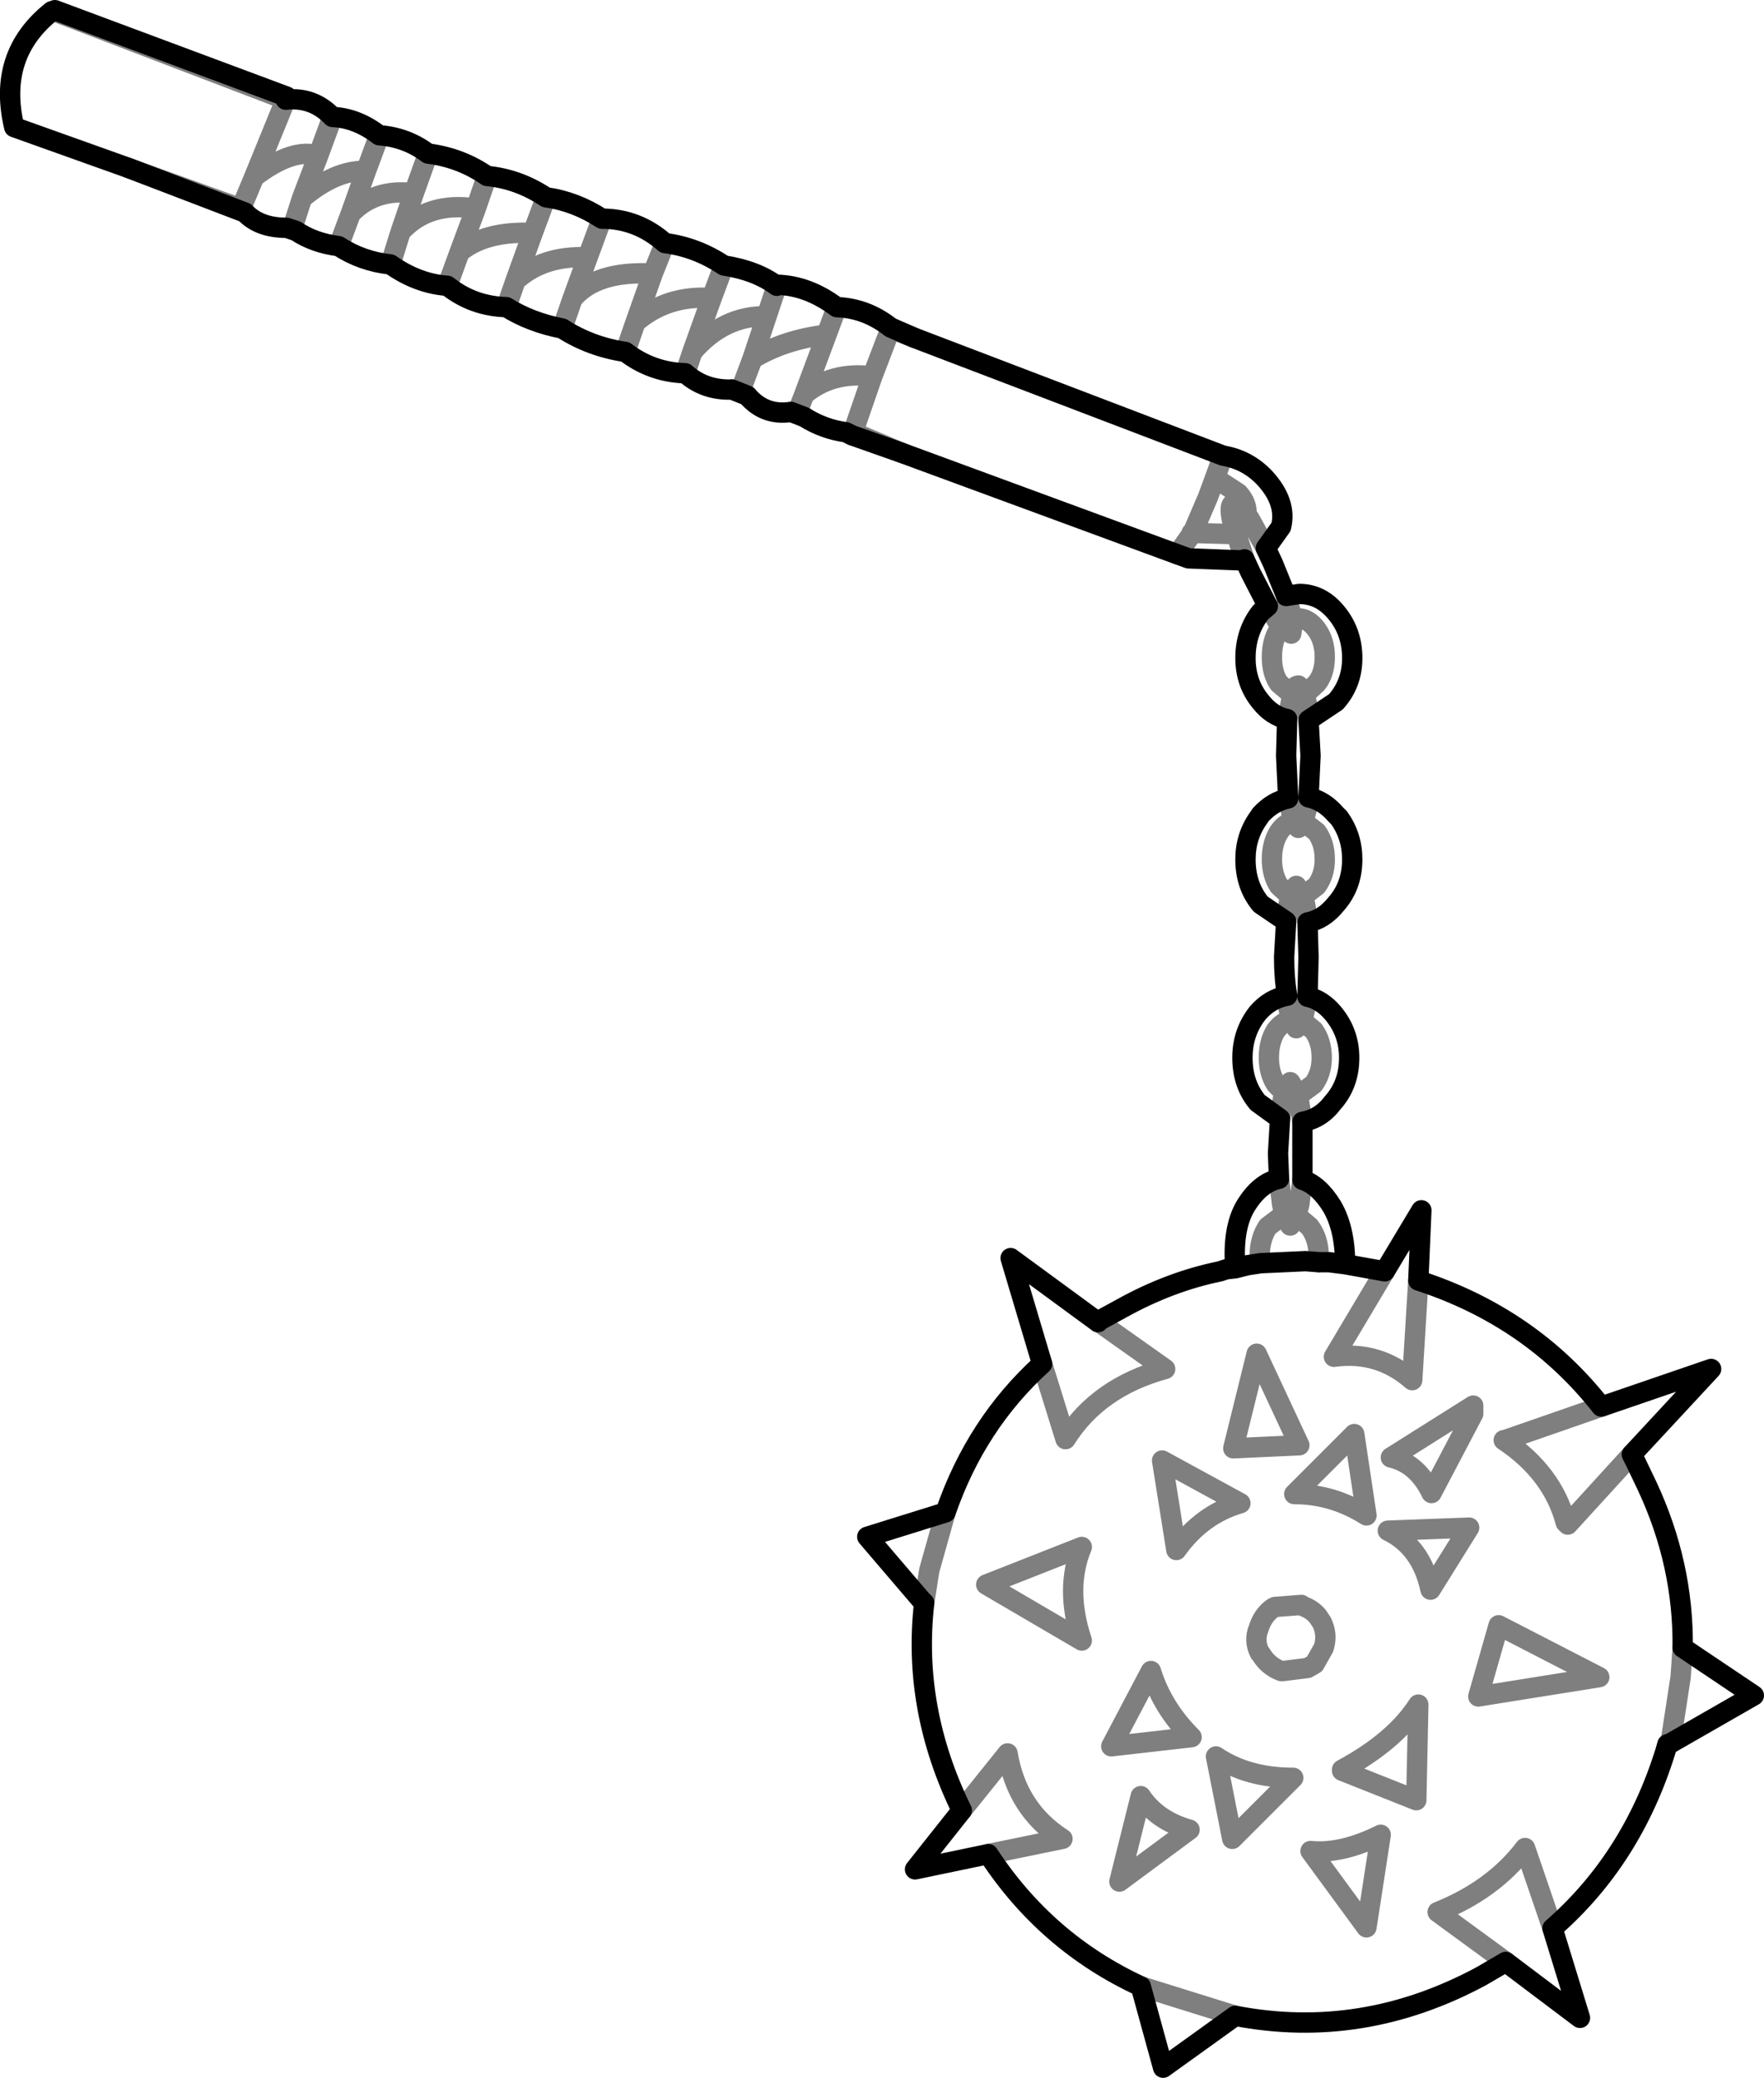 <?xml version="1.0" encoding="UTF-8" standalone="no"?>
<svg xmlns:xlink="http://www.w3.org/1999/xlink" height="102.15px" width="86.75px" xmlns="http://www.w3.org/2000/svg">
  <g transform="matrix(1.0, 0.0, 0.0, 1.0, -319.0, -356.0)">
    <path d="M348.6 366.75 L347.9 368.65 347.15 370.7 Q348.3 369.3 351.1 369.45 L351.7 367.95 M345.85 365.7 L345.2 367.45 344.35 369.8 Q345.7 368.55 347.9 368.65 M354.6 369.05 L354.0 370.65 353.05 373.3 Q354.6 371.5 356.7 371.55 L357.2 370.05 M325.3 364.25 L330.85 366.25 331.5 364.7 333.05 360.9 321.65 356.55 M330.85 366.25 L330.95 366.3 331.05 366.45 M333.1 367.2 L333.4 367.15 333.85 365.75 334.65 363.65 Q333.4 363.25 331.5 364.7 M333.55 367.35 L333.4 367.15 M333.85 365.75 Q335.5 364.35 337.0 364.4 L337.65 362.65 M334.65 363.65 L335.35 361.75 M338.2 369.0 L338.7 367.4 339.35 365.5 Q337.45 365.25 336.25 366.5 L335.65 368.1 M341.0 370.05 L341.6 368.4 342.4 366.25 Q340.05 365.9 338.7 367.4 M336.25 366.5 L337.0 364.4 M342.4 366.25 L342.95 364.65 M340.05 363.55 L339.35 365.5 M360.6 377.25 L360.95 377.25 361.9 374.5 Q359.9 374.25 358.55 375.4 L358.2 376.3 358.55 376.5 M363.45 378.3 L360.95 377.25 360.9 377.4 M363.95 372.6 L362.8 372.15 361.9 374.5 M362.8 372.15 L362.8 372.1 M355.0 375.15 L355.4 375.25 356.0 373.65 356.7 371.55 M355.4 375.25 L355.75 375.45 M358.2 376.3 L357.9 376.25 M358.55 375.4 L359.65 372.45 Q357.55 372.7 356.0 373.65 M349.75 373.3 L350.25 371.85 351.1 369.45 M353.05 373.3 L352.7 374.35 M354.0 370.65 Q351.8 370.5 350.25 371.85 M347.15 370.7 L346.65 372.15 M345.2 367.45 Q342.85 367.35 341.6 368.4 M343.9 371.1 L344.35 369.8 M360.15 371.1 L359.65 372.45 M376.9 383.25 L377.5 382.4 377.6 382.25 377.6 382.2 377.65 382.2 378.4 380.45 378.75 379.5 379.15 378.4 M380.2 383.5 L379.75 382.1 379.4 382.25 377.65 382.2 M381.25 382.95 L380.45 381.5 380.3 381.3 Q379.85 380.65 379.65 380.75 379.4 380.85 379.65 381.85 L379.75 382.1 M378.75 379.5 L379.9 380.25 Q380.35 380.75 380.3 381.3 M382.25 385.3 L382.45 386.0 382.6 386.45 382.85 386.4 Q383.35 386.4 383.75 386.95 384.15 387.5 384.15 388.3 384.15 389.1 383.75 389.6 L383.15 390.15 383.3 390.7 383.35 391.4 M381.35 385.8 L381.7 386.35 382.0 386.85 382.5 387.15 382.6 386.45 M382.3 391.35 L382.45 390.7 382.55 390.15 381.9 389.6 Q381.55 389.1 381.55 388.3 381.55 387.5 381.9 386.95 L382.0 386.85 M382.35 395.25 L382.45 395.65 382.55 396.2 382.6 396.4 382.85 396.7 383.1 396.4 383.15 396.2 383.3 395.65 383.35 395.2 M383.15 390.15 L382.85 389.7 Q382.65 389.7 382.55 390.15 M382.6 396.4 Q382.2 396.45 381.9 396.9 381.55 397.45 381.55 398.25 381.55 399.0 381.9 399.55 L382.45 400.05 382.75 399.55 383.1 400.05 383.75 399.55 Q384.15 399.0 384.15 398.25 384.15 397.45 383.75 396.9 L383.1 396.4 M383.3 401.35 L383.2 400.55 383.1 400.05 M382.45 400.05 L382.35 400.55 382.25 401.3 M381.95 411.0 L382.05 410.25 382.15 409.7 381.75 409.3 Q381.4 408.75 381.4 408.0 381.4 407.2 381.75 406.65 382.1 406.2 382.5 406.15 L382.35 405.5 382.3 404.95 M382.5 406.15 L382.75 406.55 383.05 406.2 383.2 405.5 383.3 405.0 M382.15 409.7 L382.45 409.2 382.85 409.85 383.6 409.3 Q384.0 408.75 384.0 408.0 384.0 407.2 383.6 406.65 L383.05 406.2 M383.05 411.15 L382.9 410.25 382.85 409.85 M381.9 413.95 L382.05 415.2 382.15 415.7 382.45 416.25 382.75 415.75 382.9 415.2 383.05 414.0 M382.75 415.75 L383.4 416.3 Q383.85 416.9 383.85 417.75 L383.85 418.05 M381.0 418.1 L380.95 417.75 Q380.95 416.9 381.35 416.3 L382.15 415.7 M382.9 427.05 L380.8 422.55 379.65 427.2 382.9 427.05 M376.15 427.8 L376.85 432.2 Q378.1 430.45 380.0 429.9 L376.15 427.8 M370.25 423.05 L371.4 426.75 Q373.0 424.2 376.3 423.3 L373.05 421.0 373.0 421.0 M367.5 433.9 L372.2 432.05 Q371.35 434.1 372.2 436.65 L367.5 433.9 M367.6 447.15 L371.25 446.4 Q369.0 444.95 368.55 442.2 L366.3 445.0 M383.8 435.45 L384.0 435.75 Q384.3 436.35 384.1 437.0 L383.65 437.8 383.3 438.0 382.1 438.15 382.0 438.15 Q381.35 437.9 381.0 437.3 L380.95 437.25 Q380.65 436.65 380.9 436.05 381.1 435.4 381.6 435.05 L381.7 435.0 383.0 434.9 383.05 434.95 Q383.5 435.1 383.8 435.45 M382.6 443.4 L379.6 446.4 378.8 442.35 Q380.35 443.4 382.6 443.4 M375.6 438.15 L373.65 441.85 377.6 441.4 Q376.15 439.95 375.6 438.15 M364.45 434.8 L364.7 433.2 365.5 430.35 M397.75 425.15 L393.0 426.8 392.95 426.8 Q395.35 428.4 396.0 430.85 L396.1 430.95 399.25 427.5 M391.25 431.1 L389.35 434.15 Q388.9 432.05 387.25 431.25 L391.25 431.1 M391.45 425.5 L391.45 425.1 387.4 427.65 Q388.7 427.95 389.4 429.4 L391.45 425.5 M386.2 430.5 Q384.55 429.45 382.65 429.45 L385.6 426.5 386.2 430.5 M392.7 435.9 L397.65 438.45 391.7 439.4 392.7 435.9 M385.0 443.05 L385.0 443.0 Q387.6 441.6 388.75 439.8 L388.65 444.5 385.0 443.05 M401.75 437.0 L401.65 438.45 401.15 441.7 M388.75 418.95 L388.45 423.85 Q386.8 422.4 384.6 422.7 L387.1 418.5 M395.35 450.8 L394.0 446.85 Q392.45 448.9 389.7 450.0 L393.05 452.45 M386.9 446.2 Q385.0 447.15 383.45 447.0 L386.2 450.75 386.9 446.2 M374.05 448.5 L375.1 444.3 Q375.9 445.5 377.5 445.95 L374.05 448.5 M379.75 455.1 L375.1 453.65" fill="none" stroke="#000000" stroke-linecap="round" stroke-linejoin="round" stroke-opacity="0.502" stroke-width="1.0"/>
    <path d="M351.7 367.95 Q350.35 366.75 348.6 366.75 347.3 365.9 345.85 365.7 M351.7 367.95 Q353.25 368.15 354.6 369.05 356.2 369.3 357.2 370.05 L357.25 370.0 Q358.75 370.05 360.15 371.1 361.6 371.15 362.8 372.1 L363.95 372.6 379.15 378.4 Q380.35 378.6 381.2 379.5 382.3 380.7 382.0 381.9 L381.25 382.95 381.6 383.7 382.25 385.3 382.9 385.2 Q383.95 385.2 384.7 386.1 385.5 387.05 385.5 388.35 385.5 389.6 384.7 390.5 L383.35 391.4 383.45 393.15 383.35 395.2 Q384.1 395.35 384.7 396.05 L384.85 396.2 Q385.5 397.1 385.5 398.25 385.5 399.55 384.7 400.45 384.1 401.2 383.3 401.35 L383.35 403.05 383.3 405.0 Q384.0 405.15 384.55 405.8 385.35 406.75 385.35 408.0 385.35 409.3 384.55 410.2 383.95 411.0 383.05 411.15 L383.05 412.7 383.05 414.0 Q383.85 414.25 384.5 415.3 385.15 416.4 385.15 418.15 L387.1 418.5 388.9 415.5 388.75 418.95 Q394.3 420.75 397.75 425.15 L403.15 423.3 399.25 427.5 399.45 427.9 400.0 429.05 Q401.8 432.9 401.75 437.0 L405.25 439.35 401.15 441.7 401.0 441.75 400.9 442.1 Q399.25 447.4 395.35 450.8 L396.7 455.2 393.05 452.45 391.85 453.15 Q386.0 456.3 379.75 455.1 L376.2 457.65 375.1 453.65 Q370.45 451.5 367.6 447.15 L364.0 447.9 366.3 445.0 Q363.85 440.0 364.45 434.8 L364.3 434.65 361.65 431.55 365.5 430.35 Q367.0 426.0 370.25 423.05 L368.7 417.85 373.0 421.0 373.1 420.9 374.2 420.3 Q376.55 419.0 379.0 418.5 L379.3 418.4 379.75 418.35 Q379.6 416.4 380.25 415.3 380.95 414.15 381.9 413.95 L381.85 412.7 381.95 411.0 380.85 410.2 Q380.1 409.3 380.1 408.0 380.1 406.75 380.85 405.8 381.45 405.1 382.3 404.95 382.15 404.1 382.15 403.05 L382.25 401.3 381.0 400.45 Q380.25 399.55 380.25 398.25 380.25 397.1 380.9 396.2 L381.0 396.05 Q381.6 395.4 382.35 395.25 L382.25 393.15 382.3 391.35 Q381.55 391.2 381.0 390.5 380.25 389.6 380.25 388.35 380.25 387.05 381.0 386.1 L381.35 385.8 380.5 384.15 380.2 383.5 380.05 383.55 377.45 383.45 376.9 383.25 363.45 378.3 360.9 377.4 360.6 377.25 Q359.5 377.1 358.55 376.5 L357.9 376.25 Q356.6 376.45 355.75 375.45 L355.0 375.15 Q353.65 375.2 352.7 374.35 351.05 374.3 349.75 373.3 348.05 373.05 346.65 372.15 345.1 371.85 343.9 371.1 342.25 371.05 341.0 370.05 339.55 369.95 338.2 369.0 336.8 368.85 335.65 368.1 334.45 367.95 333.55 367.35 L333.1 367.2 Q331.75 367.2 331.05 366.45 L325.3 364.25 319.7 362.25 Q318.85 358.7 321.55 356.55 L321.65 356.55 321.7 356.5 333.1 360.75 333.05 360.9 Q334.4 360.75 335.35 361.75 336.55 361.8 337.65 362.65 339.0 362.75 340.05 363.55 341.65 363.75 342.95 364.65 344.5 364.8 345.85 365.7 M383.85 418.05 L384.35 418.05 385.15 418.15 M383.85 418.05 L383.2 418.0 381.0 418.1 380.35 418.2 379.75 418.35" fill="none" stroke="#000000" stroke-linecap="round" stroke-linejoin="round" stroke-width="1.0"/>
  </g>
</svg>
